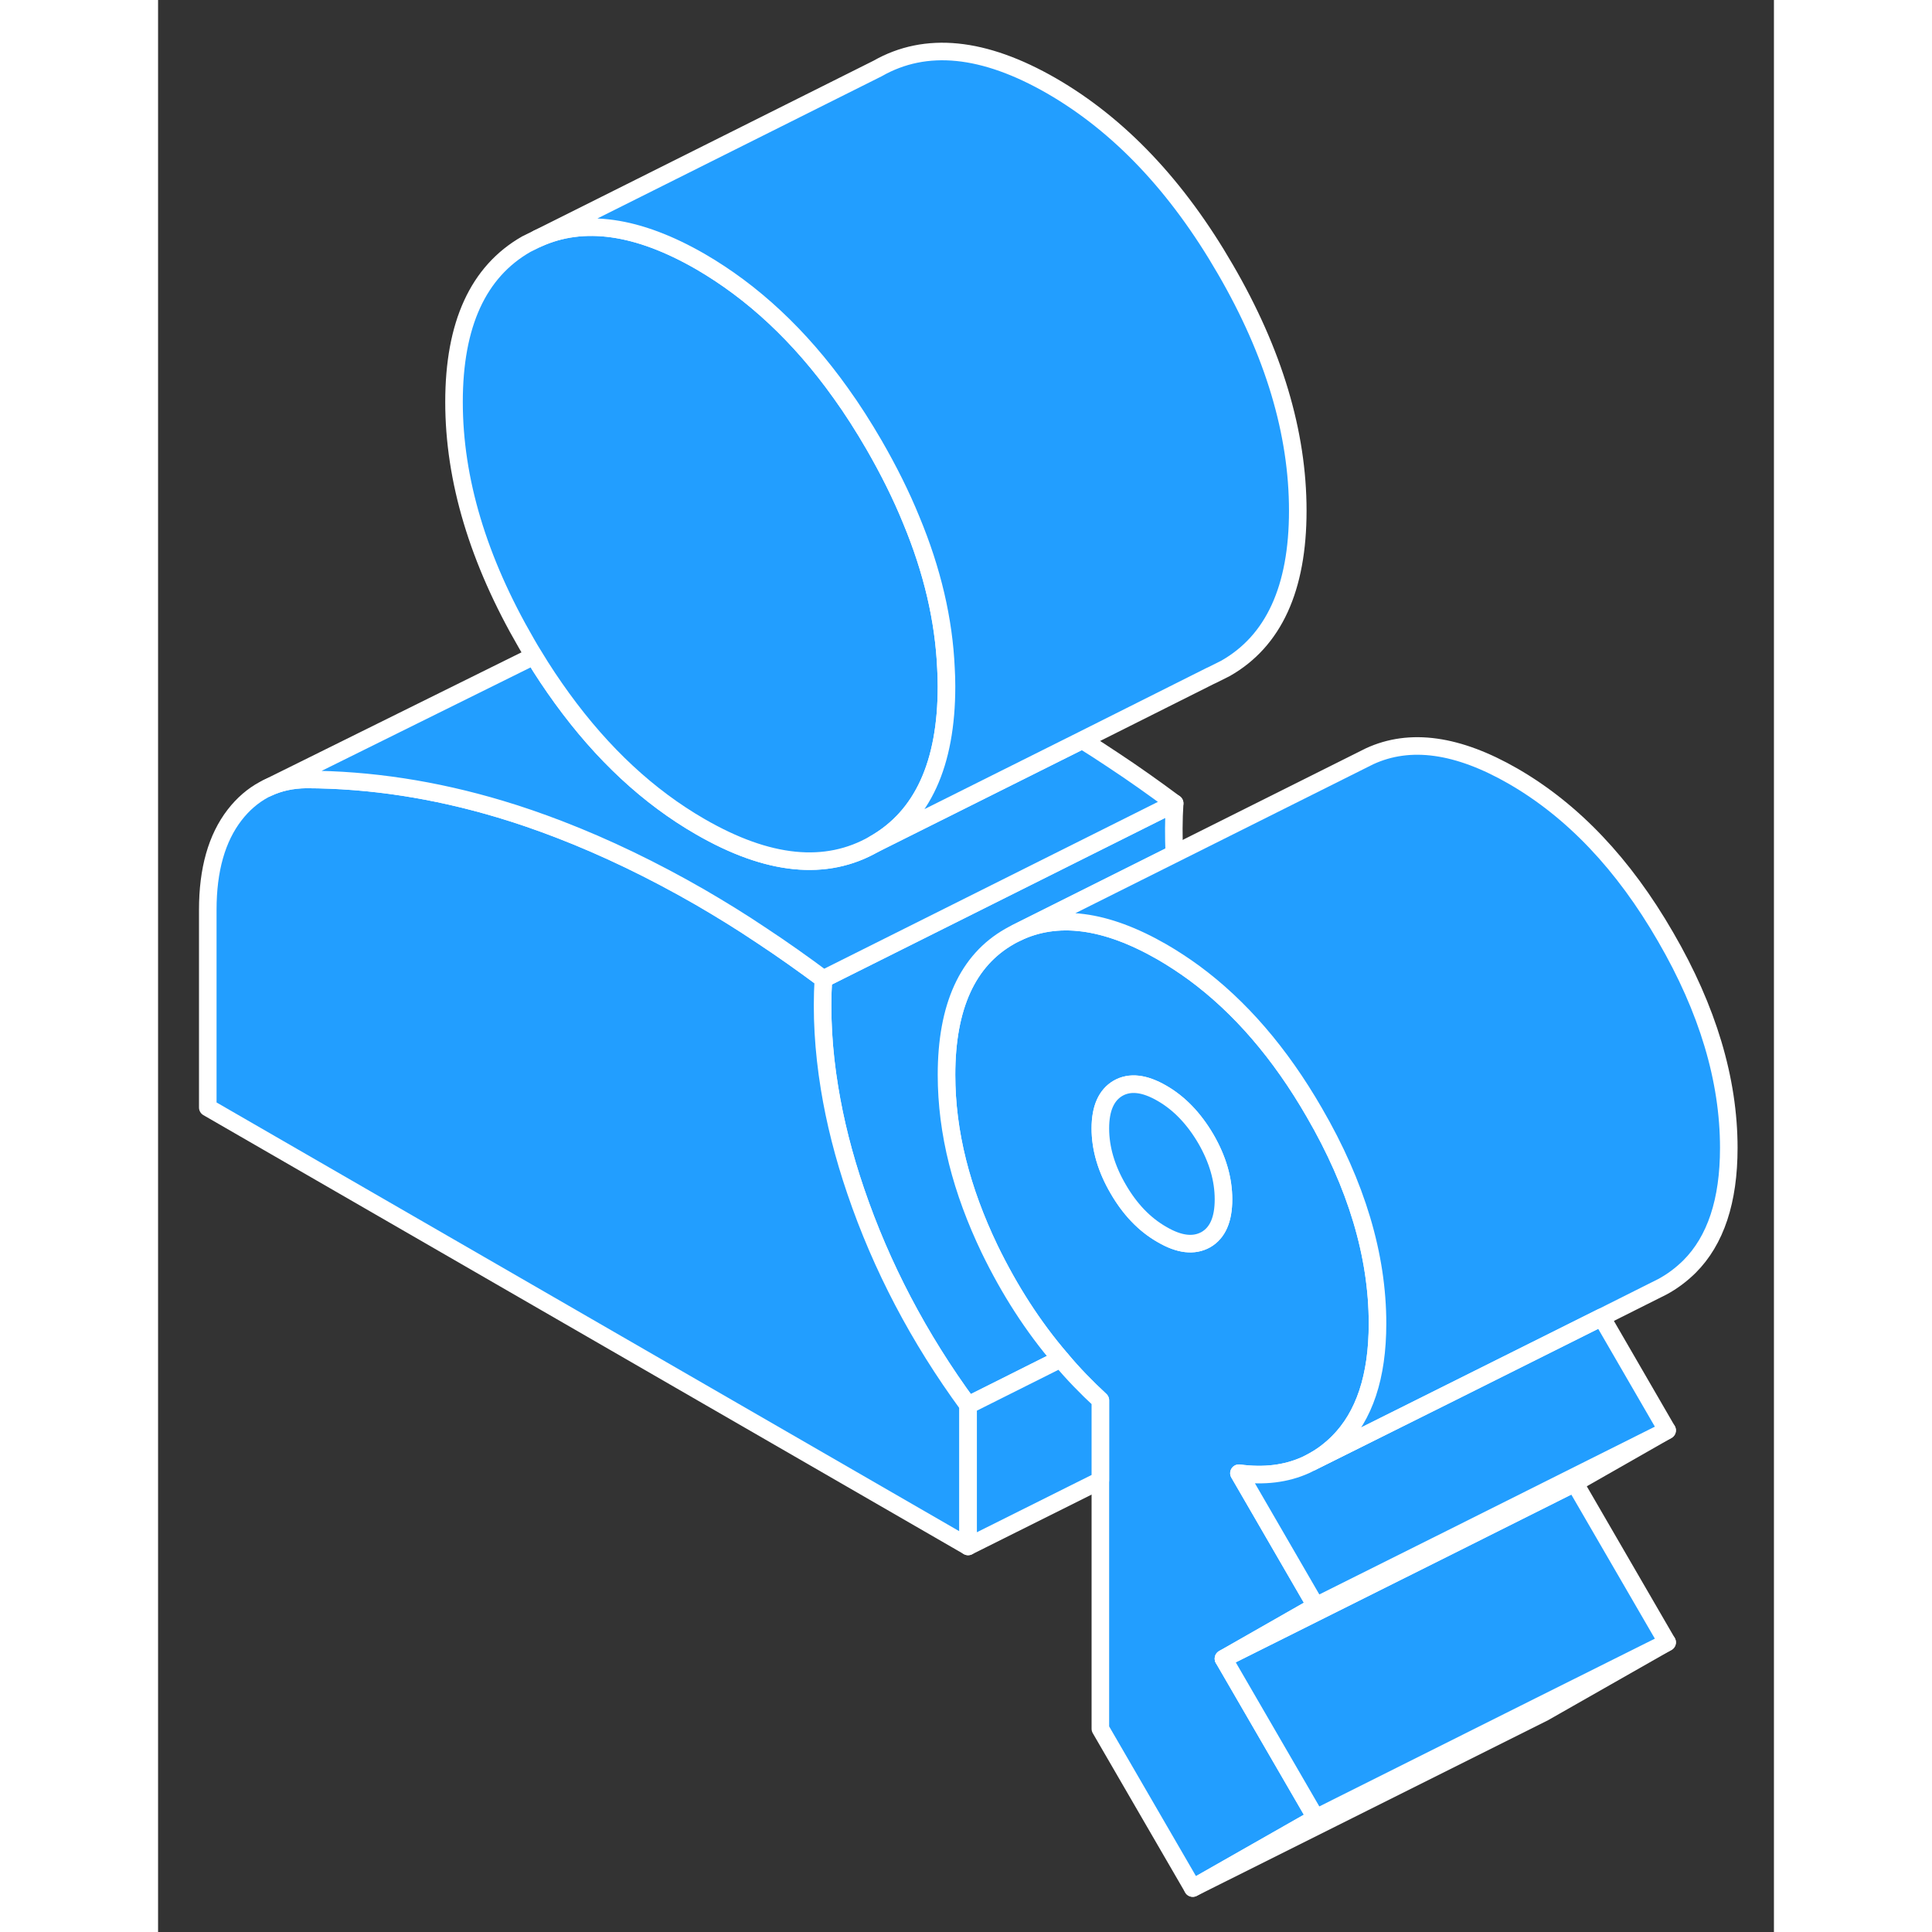 <svg width="48" height="48" viewBox="0 0 92 110" fill="#229EFF" xmlns="http://www.w3.org/2000/svg" stroke-width="1px" stroke-linecap="round" stroke-linejoin="round"><rect x="0" y="0" width="92" height="110" fill="#333333" stroke="none"/><path d="M65.35 83.408L65.69 83.238C66.23 82.948 66.73 82.578 67.19 82.118C68.68 80.628 69.43 78.378 69.43 75.358C69.43 71.478 68.23 67.468 65.83 63.338C63.88 59.958 61.59 57.308 58.98 55.388C58.39 54.958 57.78 54.558 57.16 54.198C53.94 52.348 51.18 51.988 48.86 53.118L48.78 53.158C48.68 53.208 48.58 53.258 48.48 53.318C46.09 54.678 44.89 57.308 44.89 61.198C44.89 62.828 45.1 64.488 45.52 66.158C45.93 67.788 46.54 69.438 47.34 71.108C48.47 73.438 49.81 75.528 51.39 77.368C52.09 78.208 52.85 78.988 53.65 79.728V98.428L58.91 107.498L65.92 103.508L60.66 94.438L65.92 91.438L61.54 83.878C62.96 84.068 64.23 83.918 65.35 83.408ZM59.66 70.578C58.98 70.958 58.15 70.868 57.16 70.288C56.16 69.718 55.33 68.848 54.66 67.688C53.99 66.538 53.65 65.388 53.65 64.248C53.65 63.108 53.99 62.348 54.66 61.958C55.33 61.578 56.16 61.668 57.16 62.248C58.15 62.818 58.98 63.688 59.66 64.848C60.33 66.008 60.66 67.148 60.66 68.288C60.66 69.428 60.33 70.188 59.66 70.578Z" stroke="white" stroke-linejoin="round"/><path d="M59.66 64.848C58.98 63.688 58.15 62.818 57.16 62.248C56.16 61.668 55.33 61.578 54.66 61.958C53.99 62.348 53.65 63.108 53.65 64.248C53.65 65.388 53.99 66.538 54.66 67.688C55.33 68.848 56.16 69.718 57.16 70.288C58.15 70.868 58.98 70.958 59.66 70.578C60.33 70.188 60.66 69.428 60.66 68.288C60.66 67.148 60.33 66.008 59.66 64.848Z" stroke="white" stroke-linejoin="round"/><path d="M85.92 93.508L78.91 97.498L58.91 107.498L65.92 103.508L78.69 97.118L85.92 93.508Z" stroke="white" stroke-linejoin="round"/><path d="M85.92 93.508L78.69 97.118L65.92 103.508L60.66 94.438L73.65 87.948L80.66 84.438L85.92 93.508Z" stroke="white" stroke-linejoin="round"/><path d="M85.92 81.438L80.66 84.438L73.65 87.948L60.66 94.438L65.92 91.438L73.65 87.578L85.92 81.438Z" stroke="white" stroke-linejoin="round"/><path d="M85.92 81.438L73.65 87.578L65.92 91.438L61.54 83.878C62.96 84.068 64.23 83.918 65.35 83.408L65.69 83.238L65.92 83.118L73.65 79.268L82.19 74.998L85.92 81.438Z" stroke="white" stroke-linejoin="round"/><path d="M44.89 61.198C44.89 62.828 45.1 64.488 45.52 66.158C45.93 67.788 46.54 69.438 47.34 71.108C48.47 73.438 49.81 75.528 51.39 77.368L46.12 80.008C43.31 76.178 41.18 72.108 39.72 67.818C39.03 65.798 38.54 63.848 38.23 61.948C37.87 59.798 37.76 57.728 37.88 55.738L57.88 45.738C57.82 46.678 57.82 47.638 57.86 48.618L48.86 53.118L48.78 53.158C48.68 53.208 48.58 53.258 48.48 53.318C46.09 54.678 44.89 57.308 44.89 61.198Z" stroke="white" stroke-linejoin="round"/><path d="M46.12 80.008V88.048L2.83 63.058V51.798C2.83 49.518 3.34 47.718 4.36 46.398C4.84 45.778 5.4 45.298 6.03 44.958L6.21 44.868C6.88 44.548 7.62 44.388 8.44 44.378C12.06 44.388 15.74 44.948 19.48 46.068C20.59 46.398 21.71 46.788 22.83 47.218C25.48 48.238 28.16 49.528 30.87 51.088C32.04 51.768 33.21 52.488 34.37 53.268C35.54 54.038 36.71 54.868 37.88 55.738C37.76 57.728 37.88 59.798 38.23 61.948C38.54 63.848 39.03 65.798 39.72 67.818C41.18 72.108 43.31 76.178 46.12 80.008Z" stroke="white" stroke-linejoin="round"/><path d="M57.88 45.738L37.88 55.738C36.71 54.868 35.54 54.038 34.37 53.268C33.21 52.488 32.04 51.768 30.87 51.088C28.16 49.528 25.48 48.238 22.83 47.218C21.71 46.788 20.59 46.398 19.48 46.068C15.74 44.948 12.06 44.388 8.44 44.378C7.62 44.388 6.88 44.548 6.21 44.868L21.4 37.348C21.91 38.198 22.45 38.998 23 39.758C25.3 42.928 27.92 45.368 30.87 47.068C34.73 49.298 38.03 49.628 40.77 48.058L52.62 42.138C53.21 42.508 53.79 42.878 54.37 43.268C55.54 44.038 56.71 44.868 57.88 45.738Z" stroke="white" stroke-linejoin="round"/><path d="M44.89 39.078C44.89 43.498 43.52 46.498 40.77 48.058C38.03 49.628 34.73 49.298 30.87 47.068C27.92 45.368 25.3 42.928 23 39.758C22.45 38.998 21.91 38.198 21.4 37.348C21.25 37.118 21.11 36.868 20.97 36.628C18.22 31.888 16.85 27.308 16.85 22.888C16.85 18.468 18.22 15.468 20.97 13.898L21.62 13.578C24.22 12.398 27.31 12.838 30.87 14.888C33.87 16.628 36.54 19.118 38.86 22.368C39.53 23.298 40.16 24.288 40.77 25.338C41.6 26.778 42.31 28.198 42.88 29.598C44.08 32.478 44.74 35.298 44.86 38.058C44.88 38.398 44.89 38.738 44.89 39.078Z" stroke="white" stroke-linejoin="round"/><path d="M64.89 29.078C64.89 33.498 63.52 36.498 60.77 38.058L60.01 38.438L59.9 38.488L52.62 42.138L40.77 48.058C43.52 46.498 44.89 43.498 44.89 39.078C44.89 38.738 44.88 38.398 44.86 38.058C44.74 35.298 44.08 32.478 42.88 29.598C42.31 28.198 41.6 26.778 40.77 25.338C40.16 24.288 39.53 23.298 38.86 22.368C36.54 19.118 33.87 16.628 30.87 14.888C27.31 12.838 24.22 12.398 21.62 13.578L40.97 3.898C43.71 2.338 47.01 2.668 50.87 4.888C54.73 7.118 58.03 10.598 60.77 15.338C63.52 20.068 64.89 24.648 64.89 29.078Z" stroke="white" stroke-linejoin="round"/><path d="M53.65 79.728V84.288L46.12 88.048V80.008L51.39 77.368C52.09 78.208 52.85 78.988 53.65 79.728Z" stroke="white" stroke-linejoin="round"/><path d="M89.43 65.358C89.43 68.378 88.68 70.628 87.19 72.118C86.71 72.588 86.2 72.968 85.64 73.268L82.19 74.998L65.92 83.118L65.69 83.238C66.23 82.948 66.73 82.578 67.19 82.118C68.68 80.628 69.43 78.378 69.43 75.358C69.43 71.478 68.23 67.468 65.83 63.338C63.88 59.958 61.59 57.308 58.98 55.388C58.391 54.958 57.78 54.558 57.16 54.198C53.94 52.348 51.18 51.988 48.86 53.118L68.981 43.058C71.281 41.998 74 42.378 77.16 44.198C80.55 46.158 83.44 49.198 85.83 53.338C88.23 57.468 89.43 61.478 89.43 65.358Z" stroke="white" stroke-linejoin="round"/><path d="M82.19 74.998L73.65 79.268L65.92 83.118L82.19 74.998Z" stroke="white" stroke-linejoin="round"/></svg>